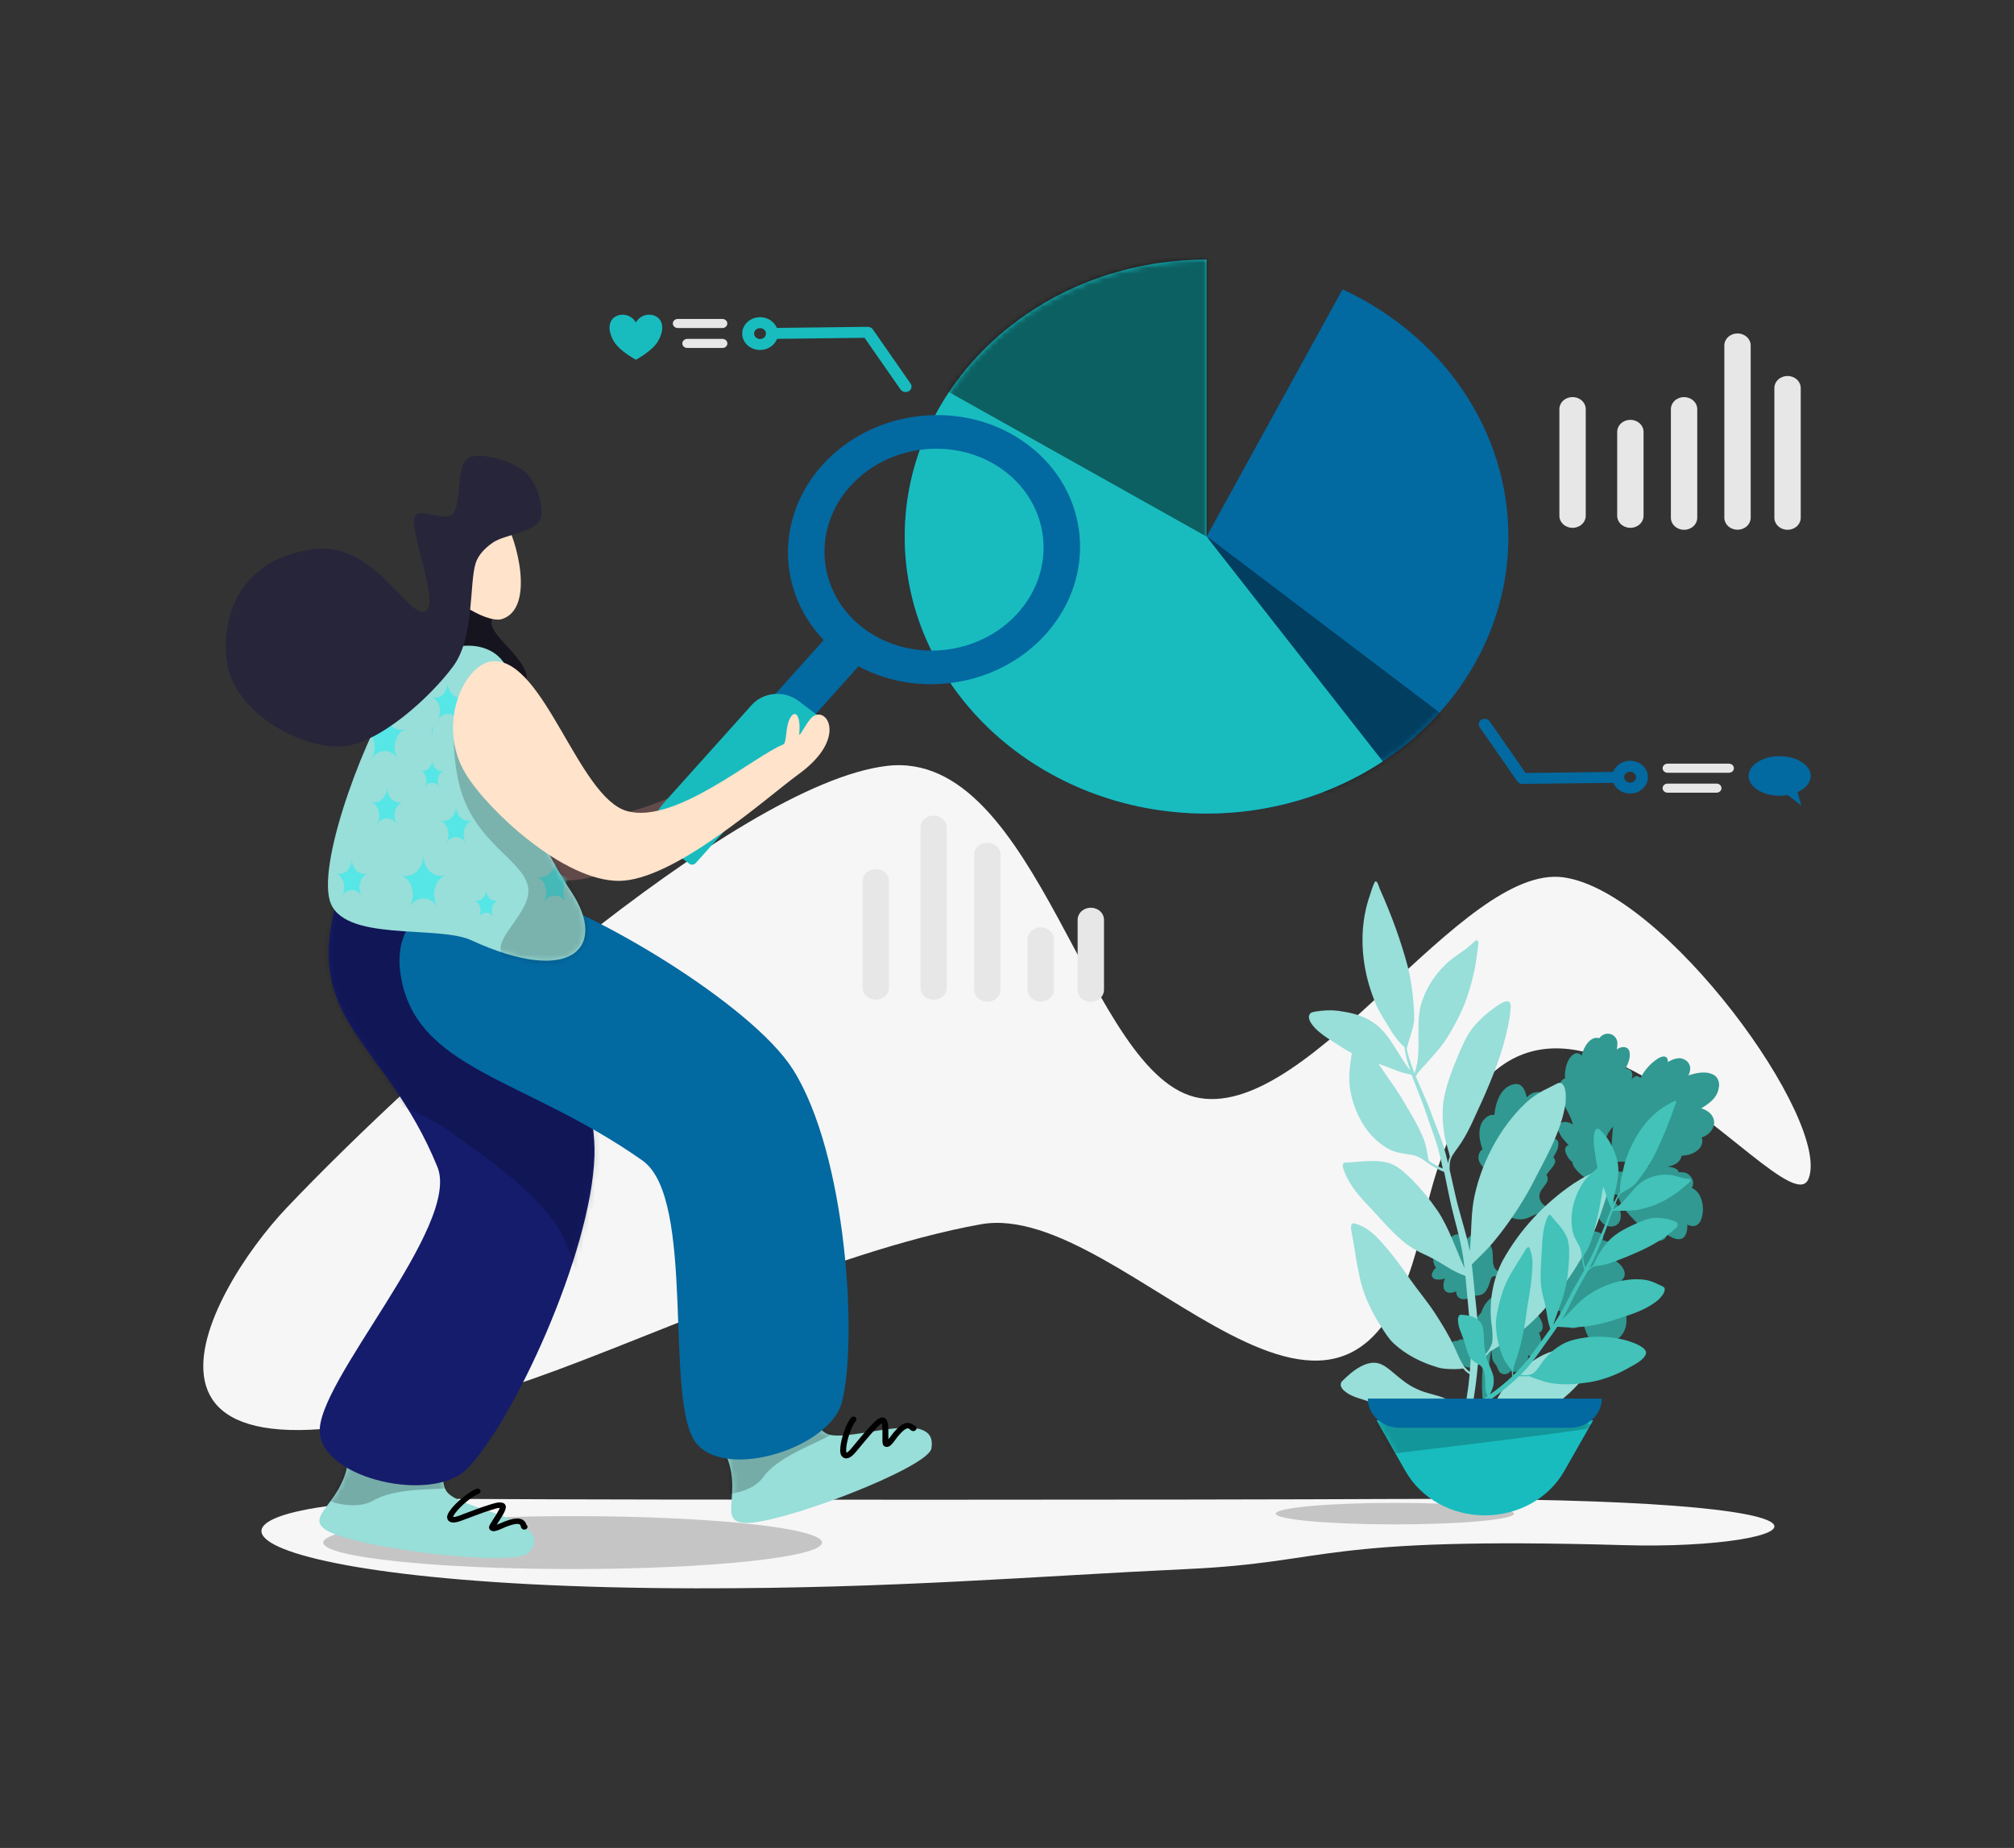 <svg width="364" height="334" viewBox="0 0 364 334" fill="none" xmlns="http://www.w3.org/2000/svg">
<rect x="0" y="0" width="364" height="334" fill="#333333" stroke="none"/>
<path fill-rule="evenodd" clip-rule="evenodd" d="M85.817 270.924C23.811 270.554 36.166 286.954 125.878 287.072C161.692 287.12 186.652 284.887 214.605 283.587C240.955 282.361 237.775 277.669 293.597 279.271C326.403 280.212 346.068 270.437 251.604 270.924C216.921 271.102 116.955 271.109 85.817 270.924Z" fill="#F6F6F6"/>
<path d="M103.495 283.586C128.385 283.586 148.562 281.445 148.562 278.804C148.562 276.163 128.385 274.023 103.495 274.023C78.605 274.023 58.428 276.163 58.428 278.804C58.428 281.445 78.605 283.586 103.495 283.586Z" fill="black" fill-opacity="0.2"/>
<path d="M252.109 275.518C263.999 275.518 273.637 274.647 273.637 273.573C273.637 272.498 263.999 271.628 252.109 271.628C240.22 271.628 230.582 272.498 230.582 273.573C230.582 274.647 240.22 275.518 252.109 275.518Z" fill="black" fill-opacity="0.2"/>
<path fill-rule="evenodd" clip-rule="evenodd" d="M51.727 218.386C37.612 233.278 12.951 276.149 92.695 250.414C113.36 243.745 149.876 226.166 177.296 221.273C203.445 216.605 244.674 279.143 257.211 221.052C272.66 149.471 322.64 223.483 326.858 213.068C331.076 202.653 300.854 160.995 282.521 158.562C264.188 156.13 237.236 201.82 216.858 198.466C196.479 195.112 187.771 135.114 160.249 138.433C132.726 141.753 75.614 193.188 51.727 218.386Z" fill="#F6F6F6"/>
<path d="M275.032 268.342C274.461 267.728 273.938 267.077 273.467 266.394C271.923 264.247 270.988 262.017 270.269 259.263C268.818 254.271 268.565 249.049 269.527 243.958C269.604 244.388 269.623 244.802 269.681 245.257C269.699 245.89 270.05 246.294 270.383 246.721C270.638 247.068 270.714 247.586 271.027 247.993C271.555 248.576 272.497 248.483 273.009 247.819C273.695 248.079 274.539 247.93 275.169 247.341C275.66 246.833 275.937 246.148 276.155 245.447C276.195 245.268 276.234 245.089 276.254 244.934C276.666 245.221 277.175 245.39 277.647 244.992C278.512 244.337 278.673 243.05 278.499 242.038C278.433 241.63 278.316 241.23 278.149 240.846L278.189 240.842C279.053 240.537 278.88 239.262 278.528 238.639C278.271 238.091 277.929 237.579 277.512 237.12C277.592 236.976 277.613 236.811 277.572 236.654C277.477 235.677 276.635 235.038 275.871 234.785C274.93 234.44 273.654 234.501 273.028 234.037C272.772 233.81 272.584 233.527 272.481 233.215C272.441 233.175 272.442 233.132 272.422 233.068C272.507 232.882 272.579 232.692 272.639 232.498C273.943 229.433 275.246 226.719 277.097 224.169C277.146 224.472 277.171 224.777 277.173 225.082C277.151 225.895 277.031 226.827 277.618 227.382C278.303 228.125 279.5 228.072 280.032 226.989C280.348 226.388 280.37 225.663 280.724 225.059C280.826 224.877 280.945 224.704 281.078 224.541C281.293 225.155 281.074 226.119 280.856 226.819C280.302 228.715 278.709 229.99 278.075 231.937C277.897 232.765 278.445 233.106 278.995 233.007C278.895 233.652 278.776 234.277 278.872 234.903C279.201 236.514 280.513 237.282 281.927 236.835C281.965 237.4 282.002 237.966 282.217 238.449C282.646 239.546 283.782 240.353 284.921 239.934C285.362 239.741 285.741 239.446 286.022 239.08C286.665 240.396 286.856 242.436 288.504 242.623C289.013 242.748 289.563 242.562 289.977 242.149C290.263 242.283 290.566 242.385 290.878 242.454C291.487 242.503 292.076 242.225 292.587 241.824C294.298 240.406 294.168 237.9 293.525 236.101C293.525 236.057 293.506 236.037 293.506 235.993C293.565 235.965 293.624 235.981 293.683 235.954C295.804 234.998 294.34 232.449 293.204 231.554L293.067 231.414C294.326 230.369 293.33 228.781 292.076 227.94C291.841 227.788 291.646 227.589 291.411 227.437C291.714 227.175 291.921 226.833 292.002 226.458C292.22 225.538 291.536 224.839 290.889 224.531C290.484 224.365 290.064 224.231 289.634 224.13C289.726 223.986 289.769 223.821 289.759 223.654C289.749 223.488 289.686 223.328 289.578 223.194C289.109 222.627 288.304 222.509 287.598 222.58C287.343 222.627 287.107 222.694 286.832 222.765C286.598 222.438 285.833 222.448 285.42 222.511C284.321 222.62 283.476 222.988 282.614 222.636C281.85 222.295 281.499 221.541 281.128 220.724C280.993 220.384 280.883 220.036 280.798 219.683C282.589 217.643 284.438 215.751 286.367 213.895C286.529 214.497 286.6 215.116 286.578 215.736C286.554 217.031 286.116 219.528 287.823 219.381C288.095 219.321 288.345 219.198 288.55 219.024C288.764 219.725 289.037 220.443 289.526 220.943C290.328 221.893 292.289 222.093 292.823 220.528C292.951 220.065 292.97 219.582 292.88 219.112C292.79 218.641 292.593 218.193 292.301 217.798C291.852 217.163 290.775 216.372 291.227 215.91C291.306 215.815 291.502 215.839 291.836 215.872C292.003 215.912 292.173 215.939 292.345 215.953C292.625 216.923 293.087 217.841 293.711 218.665C294.923 220.21 296.352 221.493 297.722 222.847C298.524 223.621 299.658 224.867 300.858 223.894C301.083 223.687 301.229 223.419 301.272 223.13C301.938 223.546 302.624 223.982 303.428 223.968C304.586 224.006 305.021 222.605 304.946 221.517C304.936 221.459 304.936 221.4 304.946 221.341C305.71 221.682 306.534 221.819 307.185 220.944C308.308 219.102 307.787 215.846 306.122 214.893C306.005 214.817 305.867 214.765 305.75 214.689C305.862 214.546 305.936 214.381 305.967 214.208C306.186 213.244 305.54 212.41 304.835 212.042C304.384 211.845 303.894 211.872 303.403 211.855C303.38 211.696 303.297 211.549 303.169 211.44C302.659 211.008 301.993 210.943 301.366 210.83C302.288 210.717 303.074 210.376 303.586 209.711C303.756 209.458 303.877 209.179 303.941 208.887C304.864 208.818 305.826 208.657 306.612 208.052C307.438 207.532 307.931 206.41 307.541 205.572C308.035 205.428 308.486 205.181 308.858 204.85C310.314 203.479 310.024 201.689 308.458 200.749C308.156 200.563 307.826 200.418 307.478 200.32C308.814 199.487 310.328 198.526 310.627 196.678C310.846 195.802 310.573 194.909 309.967 194.422C308.576 193.486 306.77 193.84 305.14 194.374C305.34 194.017 305.455 193.625 305.477 193.224C305.559 191.945 304.247 191.089 303.186 191.282C302.566 191.375 301.979 191.607 301.478 191.955L301.458 191.979C301.462 190.576 300.323 190.733 299.163 191.659C298.043 192.449 297.156 193.611 296.447 194.864C296.115 194.305 295.486 194.412 294.955 194.968L294.857 195.087C295.153 194.291 295.136 193.526 294.195 193.181C294.077 193.136 293.95 193.112 293.822 193.109C294.295 192.142 294.73 191.091 294.498 190.062C294.226 189.038 293.049 189.067 292.301 189.623C292.293 189.636 292.282 189.648 292.269 189.657C292.255 189.666 292.239 189.672 292.223 189.674C292.283 189.077 292.423 188.472 292.208 187.945C291.74 186.765 290.309 186.447 289.325 187.333C289.216 187.429 289.117 187.534 289.03 187.647C287.482 187.165 286.2 189.198 285.863 190.786C285.491 190.407 285.06 190.187 284.529 190.481C283.37 191.143 282.953 192.696 282.852 193.999C282.821 194.305 282.82 194.613 282.849 194.919C282.645 194.977 282.461 195.082 282.313 195.223C282.165 195.364 282.059 195.537 282.003 195.726C281.408 198.02 283.011 200.139 283.772 201.794C283.983 202.269 284.159 202.757 284.297 203.254C283.851 202.945 283.308 202.776 282.749 202.772C282.462 202.776 282.186 202.871 281.968 203.04C281.749 203.21 281.601 203.443 281.549 203.702C281.518 204.021 281.592 204.342 281.763 204.623C281.928 205.021 282.151 205.397 282.427 205.74C282.779 206.143 283.111 206.57 283.502 206.97C283.363 207.004 283.234 207.069 283.129 207.16C282.519 207.811 283.144 208.758 283.476 209.316C283.681 209.591 283.924 209.839 284.2 210.055C284.119 210.764 285.372 211.998 285.744 212.29C285.941 212.458 286.15 212.613 286.37 212.754C284.482 214.518 282.672 216.363 280.92 218.267C280.82 218.396 280.708 218.517 280.586 218.629C280.423 218.545 280.252 218.474 280.076 218.417C279.823 218.325 279.586 218.201 279.371 218.048C278.509 217.52 277.864 216.467 278.436 215.337C278.673 214.831 279.362 214.172 279.658 213.507C279.722 213.321 279.742 213.124 279.716 212.929C279.689 212.735 279.617 212.549 279.504 212.383C279.879 211.623 280.783 210.963 281.061 210.104C281.102 209.939 281.093 209.767 281.035 209.606C280.977 209.446 280.871 209.303 280.73 209.194C280.868 208.94 281.025 208.661 281.163 208.406C281.794 207.38 282.034 205.647 280.563 205.815C280.484 205.823 280.425 205.851 280.347 205.859C280.607 204.102 281.575 201.662 279.457 201.171C279.301 201.15 279.142 201.151 278.987 201.174C279.264 200.314 279.619 199.402 279.387 198.505C279.136 197.062 277.487 197.182 276.504 197.849C276.287 197.992 276.089 198.159 275.914 198.346C275.683 197.054 275.156 195.857 273.881 195.918C271.486 196.2 270.38 198.851 270.118 201.221C270.098 201.332 270.098 201.42 270.078 201.531C270.016 201.51 269.949 201.502 269.882 201.507C269.196 201.422 268.488 201.975 268.035 202.566C267.01 204.069 267.358 206.051 267.883 207.555C267.903 207.618 267.942 207.658 267.962 207.722C267.372 208.043 267.115 208.879 267.231 209.525C267.324 209.951 267.524 210.352 267.816 210.694C268.04 210.964 268.328 211.182 268.658 211.334C268.578 211.692 268.793 211.999 269.009 212.219C269.536 212.758 270.399 213.111 270.869 213.546C271.137 213.863 271.379 214.198 271.592 214.548C270.727 215.159 270.136 216.182 270.564 217.279C271.245 219.293 273.243 220.584 275.225 220.366C276.207 220.268 277.19 219.514 277.936 219.396C278.25 219.365 278.563 219.553 278.778 219.86C278.895 220.024 278.954 220.171 279.032 220.294C277.241 222.378 275.508 224.565 274.186 227.041C273.713 227.876 273.279 228.752 272.845 229.628C271.902 230.159 271.039 230.07 270.333 229.439C269.629 228.676 269.888 227.401 269.754 226.21C269.678 225.671 269.457 225.158 269.11 224.718C268.738 224.426 268.189 224.262 267.718 224.484C267.623 224.117 267.404 223.786 267.093 223.539C266.466 223.075 265.602 223.205 265.247 223.897C264.817 223.458 264.327 223.134 263.7 223.108C262.72 222.987 261.933 223.678 261.852 224.65C261.364 224.629 260.882 224.754 260.477 225.005C259.2 225.811 258.566 227.89 259.505 229.067L259.544 229.107C258.737 229.779 258.322 231.025 259.616 231.247C260.141 231.308 260.674 231.247 261.167 231.071C260.955 231.537 260.86 232.041 260.888 232.545C260.888 232.792 260.975 233.033 261.138 233.23C261.3 233.428 261.528 233.571 261.788 233.639C262.16 233.711 262.573 233.605 262.946 233.502C263.028 233.471 263.107 233.434 263.182 233.391C263.178 234.794 264.472 235.235 265.966 234.385C266.099 234.303 266.224 234.21 266.339 234.107C266.625 234.173 266.922 234.184 267.212 234.141C267.502 234.097 267.78 233.999 268.027 233.852C268.401 233.619 268.657 233.177 268.874 232.783C269.367 231.835 269.312 230.548 270.194 230.658C270.594 230.66 270.985 230.757 271.332 230.94C271.586 231.023 271.821 231.307 272.096 231.192C271.938 231.558 271.76 231.949 271.622 232.335C271.573 232.358 271.532 232.392 271.504 232.435C271.167 233.629 269.969 234.033 269.064 234.955C268.515 235.509 268.099 236.162 267.842 236.873C267.797 236.983 267.764 237.096 267.743 237.211C267.074 237.891 266.345 238.862 266.736 239.655C266.821 239.801 266.933 239.931 267.068 240.04C266.903 240.623 266.855 241.229 266.926 241.828C266.962 242.569 267.078 243.347 267.43 243.794C266.547 244.035 265.865 242.065 264.413 242.077C264.227 242.052 264.036 242.066 263.855 242.118C263.675 242.17 263.51 242.259 263.373 242.378C262.059 242.048 261.052 244.404 262.088 245.682C262.322 245.916 262.631 246.077 262.97 246.142C262.941 246.31 262.961 246.482 263.027 246.64C263.399 247.108 264.047 246.977 264.577 246.728C264.89 247.222 265.616 247.26 266.126 246.99C266.598 246.681 266.894 246.104 267.268 245.65C267.406 245.439 267.76 245.185 267.819 245.201L268.231 245.095C267.912 247.167 267.788 249.261 267.861 251.353C267.971 254.147 268.512 256.853 269.212 259.457C269.91 262.235 271.08 264.836 272.722 266.995C273.193 267.606 273.688 268.2 274.209 268.776C274.253 268.84 274.32 268.888 274.399 268.912C274.477 268.936 274.562 268.935 274.64 268.908C275.383 268.965 275.383 268.614 275.032 268.342ZM290.016 207.113C290.064 205.985 290.484 204.897 291.222 203.992C291.314 203.87 291.419 203.757 291.537 203.654C291.396 204.874 291.334 206.084 291.252 207.276C291.211 207.762 291.19 208.268 291.15 208.754C290.992 208.901 290.815 209.028 290.678 209.151C290.637 209.119 290.609 209.076 290.599 209.027C290.245 208.44 290.045 207.784 290.016 207.113ZM291.829 211.512C291.434 211.26 291.1 210.935 290.85 210.558C290.762 210.424 290.684 210.286 290.616 210.143C290.675 210.16 290.773 210.127 290.832 210.143C291.165 210.088 291.283 210.076 291.637 210.041C292.333 209.962 293.036 209.943 293.736 209.986C294.835 210.053 296.521 210.499 298.208 210.77L297.854 210.805C296.558 211.065 295.105 211.691 293.986 211.78C293.122 211.778 292.494 211.84 291.828 211.512L291.829 211.512Z" fill="#319991"/>
<path d="M267.092 246.694C267.758 245.9 268.468 245.306 269.152 244.418C269.173 244.392 269.192 244.344 269.212 244.318C271.067 243.214 273.269 241.953 275.097 240.485C277.98 238.152 280.461 235.227 282.692 232.149C285.55 228.396 287.719 224.109 289.244 219.582C289.827 217.604 291.748 213.28 290.381 211.729C289.049 210.932 285.628 213.126 284.304 213.979C278.989 217.618 274.655 222.327 271.636 227.745C269.643 231.482 269.021 235.897 269.649 239.903C269.726 240.811 269.849 241.943 269.639 242.818C269.487 243.295 269.259 243.749 268.962 244.165C268.925 244.188 268.891 244.215 268.861 244.246C268.835 244.282 268.822 244.323 268.822 244.366C268.424 244.851 267.992 245.311 267.528 245.743C267.407 245.873 267.286 246.026 267.164 246.156C267.212 245.37 267.26 244.584 267.287 243.777C267.288 240.404 266.9 237.102 266.553 233.794C266.398 232.047 266.223 230.279 266.007 228.539C267.362 227.153 268.781 225.875 270.011 224.367C272.594 221.236 274.851 217.889 276.753 214.37C279.201 209.544 282.183 204.697 282.972 199.252C283.013 198.099 283.123 196.181 282.044 195.719C281.795 195.658 281.53 195.783 281.285 195.905L279.693 196.723C278.223 197.406 276.883 198.302 275.724 199.376C271.004 203.82 267.439 210.622 266.299 217.189C265.837 220.162 265.952 223.153 265.634 226.13V226.153C265.566 225.771 265.497 225.39 265.408 225.034C264.737 221.997 263.716 219.072 263.044 216.035C262.688 214.496 262.351 212.932 261.994 211.392V211.37C262.002 210.68 261.993 210.13 262.168 209.558C262.501 208.598 263.41 207.59 264.091 206.541C265.635 204.169 266.679 201.491 267.89 198.93C269.811 194.606 271.586 190.185 272.532 185.523C272.779 184.404 272.944 183.272 273.028 182.133C273.186 180.576 271.996 180.862 271.081 181.482C269.246 182.639 267.618 184.05 266.253 185.664C265.045 187.192 264.254 189.058 263.483 190.874C262.357 193.585 261.275 196.382 260.852 199.28C260.666 200.949 260.696 202.633 260.942 204.295C261.07 205.725 261.506 207.024 261.879 208.355C261.965 208.55 261.95 208.874 262.056 209.067C261.931 209.32 261.839 209.585 261.782 209.858L261.727 210.278C261.461 209.209 261.195 208.164 260.889 207.124C260.105 204.744 259.14 202.592 258.337 200.306C257.581 198.358 256.683 196.473 255.887 194.553C255.902 194.511 255.922 194.47 255.946 194.431C256.031 194.27 256.124 194.112 256.226 193.96C256.85 193.125 257.62 192.432 258.286 191.638C259.174 190.609 260.103 189.621 260.908 188.511C261.75 187.274 262.512 185.991 263.187 184.67C264.804 181.76 265.797 178.539 266.501 175.285C266.748 174.129 266.851 172.992 267.018 171.961C267.092 171.494 267.166 171.002 267.199 170.539C267.195 170.333 267.19 170.058 267.003 169.967C266.754 169.86 266.533 170.14 266.35 170.301C265.884 170.726 265.418 171.128 264.951 171.508C263.69 172.445 262.324 173.235 261.192 174.386C259.051 176.482 257.523 179.041 256.752 181.825C256.235 184.046 256.378 186.3 256.376 188.504C256.358 189.791 256.361 191.099 256.114 192.254C256 192.842 255.825 193.414 255.671 194.008C255.171 192.774 254.744 191.518 254.389 190.243C254.323 189.985 254.277 189.722 254.251 189.457C254.305 189.369 254.339 189.271 254.349 189.17C254.385 188.944 254.443 188.722 254.523 188.506C254.892 187.266 255.344 186.039 255.548 184.775C255.692 183.609 255.527 182.46 255.466 181.32C255.312 179.223 254.999 177.138 254.531 175.08C253.227 170.079 251.518 165.496 249.48 160.886C249.268 160.545 248.951 158.932 248.485 159.381C247.987 160.361 247.719 161.495 247.346 162.529C245.768 167.568 246.008 172.954 247.349 177.72C247.752 179.122 248.244 180.501 248.823 181.85C249.444 183.196 250.269 184.401 251.012 185.639C251.712 186.814 252.474 187.958 253.438 188.87C253.551 188.988 253.678 189.096 253.814 189.191C254.017 190.652 254.38 192.09 254.9 193.484C252.542 190.612 251.088 186.433 247.758 184.53C246.259 183.616 244.562 183.116 242.826 182.851C241.514 182.585 240.161 182.529 238.828 182.684C238.171 182.812 237.47 182.762 236.858 183.113C236.029 183.974 237.164 185.255 237.689 185.832C238.697 186.877 239.925 187.642 241.112 188.388C242.175 189.059 243.196 189.758 244.319 190.329C243.988 192.596 243.618 194.914 244.07 197.199C244.914 201.774 247.48 205.929 251.282 207.819C252.446 208.385 253.745 208.498 255.005 208.708C255.746 208.817 256.449 209.083 257.058 209.485C258.206 210.328 259.394 211.144 260.702 211.692C260.801 211.742 260.905 211.783 261.013 211.814C261.463 213.938 261.871 216.089 262.362 218.209C263.075 221.195 263.971 224.112 264.437 227.198C264.532 227.874 264.626 228.55 264.699 229.207C263.093 225.736 261.914 221.959 259.819 218.824C258.428 216.786 256.843 214.864 255.083 213.081C253.889 211.968 252.652 210.723 251.098 210.228C248.489 209.452 245.638 210.061 243.023 210.134C242.307 210.407 242.903 211.503 243.055 211.966C244.111 214.542 245.937 216.494 247.742 218.38C249.527 220.292 251.21 222.308 253.176 223.99C254.642 225.368 256.409 226.272 258.195 227.081C259.483 227.701 260.691 228.468 261.919 229.21C262.836 229.775 263.818 230.246 264.848 230.611C264.998 232.084 265.127 233.537 265.256 235.012C265.533 237.846 265.785 240.431 265.836 243.293C265.843 244.853 265.767 246.399 265.651 247.952C264.338 247.083 263.71 245.348 262.98 243.718C261.93 241.417 260.616 239.286 259.26 237.206C257.885 235.129 256.348 233.324 254.976 231.384C253.094 228.636 251.11 225.969 248.844 223.613C247.795 222.55 246.565 221.671 245.156 221.227C244.18 220.775 244.091 221.567 244.231 222.467C245.111 226.786 245.399 231.385 247.199 235.315C247.902 236.896 248.735 238.426 249.69 239.892C250.347 240.934 251.025 241.997 251.905 242.828C254.145 244.889 256.91 246.266 259.745 247.105C260.74 247.44 261.79 247.447 262.841 247.453C263.344 247.467 263.847 247.435 264.343 247.358L264.446 247.345C264.651 247.608 264.891 247.848 265.158 248.059C265.301 248.175 265.454 248.279 265.617 248.369C265.362 251.269 264.89 254.149 264.205 256.99C264.005 256.186 263.701 255.408 263.299 254.671C262.845 253.933 262.197 253.312 261.413 252.864C259.606 252.01 257.75 251.898 256.005 251.014C254.489 250.331 253.339 249.373 252.022 248.275C251.185 247.576 250.348 246.809 249.312 246.456C247.572 245.893 245.635 246.961 244.153 248.179C243.605 248.66 243.037 249.144 242.532 249.666C242.068 250.251 242.43 250.872 242.828 251.258C243.665 252.049 244.724 252.467 245.8 252.792C247.068 253.175 248.313 253.617 249.531 254.116C250.985 254.784 252.48 255.492 254.18 254.959C255.164 254.699 256.041 254.199 256.924 254.043C258.795 253.856 260.348 255.475 261.813 256.829C262.264 257.239 262.813 257.548 263.415 257.731C263.613 257.798 263.825 257.819 264.034 257.792C263.496 259.993 263 262.212 262.297 264.365C262.219 264.604 262.218 264.558 262.12 264.823V264.869C262.12 264.892 262.12 264.892 262.1 264.917V264.94C262.082 265.034 262.124 265.12 262.207 265.133C262.448 265.143 262.688 265.097 262.905 265C263.196 265.124 263.522 263.844 263.602 263.674C264.051 262.309 264.439 260.907 264.826 259.528C265.272 259.513 265.71 259.419 266.118 259.252C266.492 259.064 266.834 258.828 267.135 258.551C267.178 258.638 267.322 258.62 267.444 258.581C268.101 258.454 268.782 258.529 269.523 258.483C270.379 258.414 271.229 258.3 272.071 258.142C274.143 257.7 276.125 256.81 278.042 255.722C281.353 253.985 284.213 251.608 286.424 248.755C287.208 247.671 288.053 246.556 288.4 245.227C288.457 244.945 288.574 244.586 288.385 244.38C288.196 244.174 287.869 244.307 287.62 244.269C287.158 244.278 286.696 244.251 286.239 244.189C284.566 243.916 282.872 243.668 281.129 244.092C277.56 244.881 272.83 248.776 270.875 252.325C269.955 253.863 269.369 255.634 268.341 256.932C267.78 257.594 267.134 258.191 266.416 258.71C265.998 258.971 265.508 259.119 265.003 259.139L264.962 259.144C265.116 258.574 265.271 257.981 265.425 257.411C266.243 253.877 266.8 250.297 267.092 246.694ZM258.343 209.899C258.32 209.874 258.292 209.854 258.26 209.84C258.277 209.632 258.087 209.38 258.083 209.151C257.876 207.961 257.69 206.744 257.218 205.656C256.27 203.319 254.977 201.254 253.723 199.139C252.533 197.061 251.099 195.175 249.766 193.207C249.555 192.889 249.343 192.571 249.131 192.254C249.608 192.424 250.064 192.596 250.541 192.766C251.951 193.302 253.342 193.931 254.85 194.179C254.892 194.197 254.933 194.192 254.974 194.209C255.016 194.227 255.037 194.27 255.079 194.288L255.12 194.283C255.575 195.512 256.09 196.709 256.544 197.915C257.232 199.596 257.733 201.094 258.299 202.813C258.907 204.573 259.511 206.081 259.996 207.902C260.283 208.991 260.53 210.108 260.755 211.204C259.909 210.838 259.102 210.401 258.343 209.899Z" fill="#98DED9"/>
<path d="M274.54 248.732C275.114 248.704 275.623 248.791 276.242 248.728C276.26 248.727 276.287 248.715 276.305 248.713C277.454 249.147 278.799 249.684 280.085 249.935C282.121 250.324 284.245 250.235 286.336 249.948C288.938 249.668 291.494 248.79 293.905 247.476C294.926 246.859 297.403 245.838 297.514 244.427C297.332 243.381 295.148 242.655 294.301 242.376C290.938 241.355 287.312 241.326 283.931 242.293C281.663 243.005 279.641 244.728 278.257 246.897C277.919 247.357 277.508 247.942 277.074 248.239C276.83 248.38 276.558 248.475 276.273 248.517C276.25 248.509 276.226 248.504 276.202 248.503C276.177 248.507 276.154 248.52 276.139 248.539C275.789 248.561 275.439 248.553 275.091 248.517C274.993 248.515 274.885 248.524 274.786 248.523C275.123 248.184 275.46 247.845 275.796 247.486C277.162 245.929 278.351 244.206 279.558 242.502C280.207 241.617 280.856 240.71 281.478 239.797C282.552 239.846 283.607 239.977 284.683 239.906C286.93 239.773 289.148 239.374 291.283 238.717C294.163 237.733 297.255 237.011 299.757 234.897C300.24 234.386 301.058 233.555 300.836 232.793C300.759 232.655 300.63 232.548 300.473 232.492L299.539 232.06C298.746 231.641 297.87 231.371 296.962 231.267C293.375 230.92 289.272 232.248 286.182 234.702C284.804 235.84 283.637 237.28 282.312 238.493L282.303 238.503C282.431 238.292 282.56 238.081 282.67 237.872C283.645 236.127 284.442 234.257 285.417 232.513C285.905 231.621 286.41 230.727 286.898 229.835L286.907 229.824C287.129 229.538 287.399 229.286 287.706 229.075C288.22 228.802 288.973 228.798 289.655 228.66C291.2 228.349 292.679 227.644 294.174 227.077C296.652 226.056 299.114 224.917 301.359 223.245C301.915 222.845 302.437 222.406 302.919 221.932C303.609 221.293 303.042 220.82 302.446 220.64C301.323 220.248 300.125 220.07 298.924 220.117C297.848 220.208 296.794 220.668 295.766 221.115C294.243 221.794 292.7 222.536 291.368 223.659C290.596 224.366 289.925 225.159 289.372 226.021C288.842 226.747 288.48 227.568 288.084 228.373C288.037 228.506 287.901 228.648 287.863 228.792C287.71 228.847 287.566 228.923 287.439 229.018L287.248 229.185C287.58 228.556 287.902 227.938 288.207 227.302C288.873 225.803 289.379 224.319 290 222.855C290.502 221.571 290.924 220.243 291.4 218.952C291.422 218.94 291.447 218.931 291.472 218.925C291.569 218.894 291.668 218.869 291.769 218.85C292.343 218.782 292.915 218.854 293.489 218.825C294.243 218.828 294.997 218.791 295.747 218.714C296.57 218.57 297.379 218.365 298.165 218.099C299.955 217.577 301.636 216.594 303.219 215.449C303.781 215.041 304.28 214.568 304.76 214.177C304.979 213.999 305.205 213.81 305.405 213.612C305.458 213.565 305.499 213.509 305.527 213.446C305.554 213.383 305.566 213.316 305.562 213.248C305.511 213.072 305.314 213.089 305.18 213.07C304.831 213.03 304.492 212.979 304.161 212.916C303.304 212.708 302.467 212.379 301.572 212.334C299.906 212.215 298.247 212.631 296.879 213.512C295.785 214.275 294.927 215.389 294.034 216.406C293.506 216.99 292.979 217.597 292.417 218.005C292.136 218.218 291.838 218.394 291.54 218.589C291.837 217.843 292.172 216.973 292.577 216.198C292.655 216.049 292.743 215.904 292.843 215.765C292.901 215.751 292.954 215.722 292.997 215.682C293.099 215.598 293.211 215.524 293.331 215.463C293.973 215.079 294.64 214.742 295.229 214.261C295.756 213.796 296.159 213.181 296.597 212.624C297.403 211.551 298.129 210.43 298.768 209.266C300.269 206.307 301.549 203.259 302.599 200.141C302.657 199.876 303.189 198.97 302.832 198.94C302.246 199.14 301.685 199.527 301.126 199.815C298.489 201.34 296.4 203.949 294.979 206.833C294.558 207.7 294.186 208.587 293.866 209.49C293.556 210.428 293.381 211.404 293.161 212.353C292.93 213.247 292.8 214.161 292.772 215.079C292.768 215.193 292.772 215.306 292.785 215.419C292.257 216.223 291.813 217.072 291.459 217.954C291.728 215.428 292.869 212.759 292.378 210.187C292.172 209.042 291.771 207.934 291.189 206.903C290.818 206.14 290.331 205.43 289.742 204.793C289.441 204.518 289.196 204.138 288.822 203.989C288.16 203.965 288.071 205.134 288.036 205.668C287.995 206.663 288.151 207.641 288.299 208.59C288.43 209.44 288.534 210.282 288.728 211.117C287.685 211.996 286.606 212.878 285.853 214.164C284.321 216.706 283.611 219.93 284.287 222.737C284.499 223.59 284.945 224.303 285.338 225.041C285.579 225.481 285.735 225.955 285.801 226.444C285.87 227.413 286.033 228.374 286.288 229.316C286.305 229.389 286.328 229.461 286.356 229.531C285.667 230.741 284.951 231.942 284.279 233.171C283.34 234.913 282.499 236.716 281.427 238.379C281.189 238.739 280.951 239.1 280.713 239.44C281.51 237.02 282.592 234.676 283.067 232.163C283.368 230.488 283.545 228.798 283.597 227.101C283.595 225.98 283.631 224.776 283.242 223.757C282.569 222.072 281.242 220.903 280.221 219.607C279.839 219.369 279.622 220.179 279.492 220.47C278.849 222.196 278.751 224.027 278.671 225.816C278.574 227.606 278.396 229.394 278.459 231.17C278.457 232.552 278.761 233.868 279.109 235.151C279.346 236.092 279.494 237.06 279.659 238.028C279.776 238.752 279.958 239.467 280.201 240.165C279.662 240.922 279.122 241.658 278.574 242.405C277.532 243.855 276.582 245.178 275.442 246.525C274.814 247.249 274.159 247.925 273.487 248.583C273.341 247.514 273.805 246.393 274.189 245.269C274.701 243.659 275.11 242.023 275.415 240.37C275.735 238.711 275.884 237.096 276.149 235.502C276.574 233.283 276.848 231.043 276.971 228.794C277.026 227.786 276.88 226.777 276.54 225.817C276.353 225.112 275.999 225.432 275.687 225.919C274.273 228.361 272.52 230.632 271.612 233.362C271.233 234.471 270.929 235.6 270.703 236.743C270.502 237.559 270.385 238.39 270.354 239.226C270.39 241.264 270.809 243.28 271.593 245.188C271.847 245.807 272.195 246.391 272.624 246.923C272.804 247.178 273.007 247.419 273.232 247.642L273.276 247.689C273.247 247.918 273.241 248.15 273.257 248.381C273.264 248.507 273.28 248.633 273.305 248.758C272.063 249.944 270.717 251.036 269.281 252.021C269.538 251.531 269.737 251.018 269.877 250.489C270.003 249.897 270.009 249.289 269.894 248.696C269.555 247.382 268.897 246.387 268.594 245.091C268.296 244.005 268.248 242.977 268.193 241.801C268.159 241.053 268.153 240.273 267.902 239.583C267.471 238.438 266.305 237.946 265.25 237.754C264.848 237.689 264.442 237.643 264.034 237.617C263.622 237.652 263.508 238.122 263.502 238.503C263.525 239.265 263.696 240.016 264.007 240.723C264.327 241.547 264.628 242.373 264.884 243.232C265.165 244.28 265.445 245.367 266.304 245.986C266.782 246.366 267.316 246.581 267.714 246.958C268.499 247.823 268.432 249.36 268.439 250.732C268.444 251.152 268.526 251.568 268.681 251.963C268.725 252.089 268.796 252.206 268.891 252.306C267.796 253.049 266.71 253.822 265.572 254.459C265.446 254.53 265.463 254.508 265.32 254.58L265.302 254.602C265.292 254.613 265.292 254.613 265.274 254.614L265.265 254.625C265.243 254.642 265.227 254.665 265.22 254.691C265.213 254.717 265.216 254.744 265.227 254.768C265.307 254.888 265.416 254.988 265.546 255.062C265.605 255.267 266.247 254.842 266.346 254.804C267.069 254.403 267.783 253.952 268.488 253.511C268.651 253.721 268.854 253.9 269.089 254.041C269.297 254.142 269.524 254.208 269.757 254.235C269.739 254.297 269.8 254.361 269.862 254.406C270.163 254.681 270.39 255.062 270.69 255.418C271.035 255.815 271.404 256.195 271.793 256.556C272.741 257.366 273.839 258.016 275.034 258.475C276.894 259.309 278.939 259.727 281.029 259.52C281.765 259.417 282.536 259.332 283.205 258.895C283.341 258.793 283.531 258.687 283.543 258.496C283.554 258.305 283.377 258.2 283.298 258.056C283.116 257.82 282.951 257.573 282.807 257.317C282.283 256.34 281.742 255.364 280.91 254.674C279.239 253.223 275.871 252.617 273.694 253.261C272.723 253.504 271.784 254.024 270.869 254.101C270.38 254.12 269.891 254.067 269.421 253.943C269.135 253.835 268.889 253.655 268.712 253.422L268.694 253.404C268.983 253.219 269.281 253.024 269.571 252.839C271.344 251.594 273.006 250.221 274.54 248.732ZM286.118 227.287C286.12 227.264 286.117 227.24 286.11 227.218C286.201 227.13 286.231 226.917 286.322 226.809C286.726 226.154 287.147 225.498 287.409 224.755C287.996 223.194 288.342 221.582 288.723 219.968C289.113 218.403 289.333 216.803 289.625 215.216L289.771 214.453C289.882 214.774 289.986 215.086 290.097 215.406C290.415 216.371 290.687 217.369 291.158 218.25C291.166 218.28 291.184 218.298 291.192 218.328C291.201 218.357 291.191 218.388 291.2 218.417L291.218 218.436C290.893 219.234 290.604 220.05 290.288 220.837C289.869 221.964 289.452 222.91 288.97 223.992C288.488 225.115 288.107 226.118 287.553 227.206C287.221 227.855 286.863 228.496 286.505 229.117C286.332 228.516 286.203 227.904 286.118 227.287Z" fill="#42C2B9"/>
<path fill-rule="evenodd" clip-rule="evenodd" d="M248.787 256.709H287.937L282.683 265.929C281.316 268.329 279.259 270.339 276.735 271.742C274.211 273.145 271.317 273.886 268.366 273.886H268.358C265.407 273.886 262.513 273.145 259.989 271.742C257.465 270.339 255.408 268.329 254.042 265.929C251.481 261.435 248.787 256.709 248.787 256.709Z" fill="#18BCBF"/>
<mask id="mask0_2305_440" style="mask-type:luminance" maskUnits="userSpaceOnUse" x="248" y="256" width="40" height="18">
<path d="M248.787 256.709H287.937L282.683 265.929C281.316 268.329 279.259 270.339 276.735 271.742C274.211 273.145 271.317 273.886 268.366 273.886H268.358C265.407 273.886 262.513 273.145 259.989 271.742C257.465 270.339 255.408 268.329 254.042 265.929C251.481 261.435 248.787 256.709 248.787 256.709Z" fill="white"/>
</mask>
<g mask="url(#mask0_2305_440)">
<path fill-rule="evenodd" clip-rule="evenodd" d="M283.607 256.708C277.035 256.484 254.002 255.684 248.504 256.708C246.208 257.137 250.616 262.858 250.616 262.858C250.616 262.858 282.437 259.077 287.934 258.052C289.427 257.774 285.129 256.761 283.607 256.708Z" fill="black" fill-opacity="0.2"/>
</g>
<path fill-rule="evenodd" clip-rule="evenodd" d="M289.505 252.781H247.219V252.787C247.219 253.478 247.367 254.163 247.655 254.802C247.944 255.44 248.367 256.021 248.899 256.51C249.432 256.999 250.065 257.387 250.761 257.651C251.457 257.916 252.203 258.052 252.957 258.052H283.765C285.287 258.052 286.747 257.497 287.824 256.51C288.9 255.523 289.505 254.183 289.505 252.787V252.781Z" fill="#0369A1"/>
<path fill-rule="evenodd" clip-rule="evenodd" d="M114.927 58.277C115.93 56.59 117.935 56.59 118.938 57.434C119.94 58.278 119.94 59.962 118.938 61.648C118.236 62.911 116.431 64.176 114.927 65.02C113.423 64.176 111.619 62.911 110.918 61.648C109.915 59.962 109.915 58.277 110.918 57.434C111.921 56.592 113.924 56.59 114.927 58.277Z" fill="#18BCBF"/>
<path fill-rule="evenodd" clip-rule="evenodd" d="M316.029 140.244C316.029 138.272 318.546 136.671 321.646 136.671C324.746 136.671 327.261 138.273 327.261 140.244C327.261 141.41 326.368 142.503 324.868 143.171L325.578 145.606L323.101 143.698C322.621 143.779 322.134 143.819 321.646 143.819C318.546 143.819 316.029 142.217 316.029 140.244Z" fill="#0369A1"/>
<path fill-rule="evenodd" clip-rule="evenodd" d="M284.216 71.766C283.584 71.767 282.979 71.997 282.532 72.407C282.086 72.817 281.835 73.372 281.834 73.952V93.216C281.834 93.796 282.085 94.352 282.532 94.762C282.978 95.172 283.584 95.402 284.216 95.402C284.848 95.402 285.454 95.172 285.9 94.762C286.347 94.352 286.598 93.796 286.598 93.216V73.952C286.598 73.372 286.347 72.816 285.9 72.407C285.453 71.997 284.848 71.766 284.216 71.766ZM294.665 75.878C294.034 75.878 293.428 76.109 292.981 76.519C292.535 76.929 292.284 77.484 292.283 78.064V93.216C292.283 93.795 292.534 94.351 292.981 94.761C293.428 95.171 294.034 95.401 294.665 95.401C295.297 95.401 295.903 95.171 296.35 94.761C296.796 94.351 297.047 93.795 297.047 93.216V78.064C297.047 77.484 296.796 76.929 296.349 76.519C295.903 76.109 295.297 75.878 294.665 75.878ZM304.37 71.773C303.739 71.773 303.133 72.004 302.687 72.414C302.24 72.823 301.989 73.379 301.988 73.959V93.573C301.988 94.153 302.239 94.709 302.686 95.119C303.133 95.529 303.739 95.759 304.37 95.759C305.002 95.759 305.608 95.529 306.055 95.119C306.501 94.709 306.752 94.153 306.752 93.573V73.959C306.752 73.379 306.501 72.823 306.054 72.413C305.608 72.004 305.002 71.773 304.37 71.773ZM314.029 60.263C313.397 60.264 312.791 60.494 312.345 60.904C311.898 61.314 311.647 61.87 311.647 62.449V93.559C311.647 94.139 311.898 94.695 312.344 95.105C312.791 95.515 313.397 95.745 314.029 95.745C314.66 95.745 315.266 95.515 315.713 95.105C316.16 94.695 316.411 94.139 316.411 93.559V62.449C316.41 61.87 316.159 61.314 315.713 60.904C315.266 60.494 314.66 60.264 314.029 60.263ZM323.074 67.953C322.442 67.954 321.836 68.184 321.39 68.594C320.943 69.004 320.692 69.56 320.692 70.14V93.57C320.692 94.15 320.943 94.706 321.39 95.116C321.836 95.525 322.442 95.756 323.074 95.756C323.706 95.756 324.312 95.525 324.758 95.116C325.205 94.706 325.456 94.15 325.456 93.57V70.14C325.456 69.56 325.205 69.004 324.758 68.594C324.311 68.184 323.706 67.954 323.074 67.953Z" fill="#E7E7E7"/>
<path fill-rule="evenodd" clip-rule="evenodd" d="M158.29 157.075C157.659 157.076 157.053 157.306 156.607 157.716C156.16 158.126 155.909 158.681 155.908 159.261V178.525C155.914 179.102 156.167 179.653 156.613 180.059C157.059 180.464 157.662 180.692 158.29 180.692C158.919 180.692 159.521 180.464 159.967 180.059C160.414 179.653 160.667 179.102 160.672 178.525V159.261C160.672 158.681 160.421 158.125 159.975 157.716C159.528 157.306 158.922 157.076 158.29 157.075ZM168.74 147.406C168.108 147.406 167.502 147.637 167.055 148.047C166.608 148.457 166.358 149.014 166.358 149.593V178.525C166.363 179.101 166.616 179.653 167.063 180.058C167.509 180.464 168.111 180.692 168.74 180.692C169.368 180.692 169.971 180.464 170.417 180.058C170.863 179.653 171.116 179.101 171.122 178.525V149.593C171.122 149.013 170.871 148.457 170.424 148.047C169.977 147.637 169.372 147.406 168.74 147.406ZM178.445 152.298C177.813 152.299 177.207 152.529 176.761 152.939C176.314 153.349 176.063 153.905 176.063 154.484V178.875C176.063 179.454 176.314 180.01 176.76 180.42C177.207 180.83 177.813 181.06 178.445 181.06C179.076 181.06 179.682 180.83 180.129 180.42C180.576 180.01 180.827 179.454 180.827 178.875V154.484C180.826 153.905 180.575 153.349 180.129 152.939C179.682 152.529 179.076 152.299 178.445 152.298ZM188.103 167.606C187.471 167.606 186.866 167.837 186.419 168.247C185.972 168.657 185.721 169.213 185.721 169.792V178.875C185.726 179.451 185.98 180.003 186.426 180.408C186.872 180.814 187.475 181.042 188.103 181.042C188.731 181.042 189.334 180.814 189.78 180.408C190.226 180.003 190.48 179.451 190.485 178.875V169.792C190.485 169.212 190.234 168.657 189.787 168.247C189.34 167.837 188.735 167.606 188.103 167.606ZM197.148 164.06C196.517 164.06 195.911 164.291 195.464 164.7C195.018 165.11 194.767 165.666 194.766 166.245V178.876C194.763 179.164 194.823 179.451 194.941 179.718C195.06 179.985 195.235 180.229 195.456 180.434C195.678 180.639 195.941 180.801 196.232 180.912C196.522 181.023 196.834 181.081 197.148 181.081C197.463 181.081 197.774 181.023 198.065 180.912C198.355 180.801 198.619 180.639 198.84 180.434C199.062 180.229 199.237 179.985 199.355 179.718C199.474 179.451 199.533 179.164 199.53 178.876V166.245C199.53 165.666 199.279 165.11 198.832 164.7C198.386 164.29 197.78 164.06 197.148 164.06Z" fill="#E7E7E7"/>
<path fill-rule="evenodd" clip-rule="evenodd" d="M313.374 138.845C313.374 138.627 313.28 138.418 313.112 138.264C312.944 138.11 312.716 138.023 312.478 138.023H301.39C301.153 138.023 300.925 138.11 300.757 138.264C300.589 138.418 300.495 138.627 300.495 138.845C300.495 139.063 300.589 139.272 300.757 139.426C300.925 139.58 301.153 139.667 301.39 139.667H312.478C312.716 139.667 312.944 139.58 313.112 139.426C313.28 139.272 313.374 139.063 313.374 138.845ZM311.132 142.45C311.132 142.232 311.038 142.023 310.87 141.869C310.702 141.715 310.474 141.628 310.237 141.628H301.39C301.152 141.628 300.924 141.714 300.756 141.868C300.588 142.023 300.494 142.232 300.494 142.45C300.494 142.667 300.588 142.877 300.756 143.031C300.924 143.185 301.152 143.271 301.39 143.271H310.237C310.474 143.271 310.702 143.185 310.87 143.03C311.038 142.876 311.132 142.667 311.132 142.45Z" fill="#E7E7E7"/>
<path fill-rule="evenodd" clip-rule="evenodd" d="M121.605 58.468C121.606 58.25 121.7 58.041 121.868 57.887C122.036 57.733 122.264 57.647 122.501 57.646H130.567C130.803 57.65 131.027 57.737 131.192 57.891C131.358 58.045 131.45 58.252 131.45 58.468C131.45 58.684 131.358 58.891 131.192 59.045C131.027 59.199 130.803 59.287 130.567 59.29H122.501C122.264 59.29 122.036 59.203 121.868 59.049C121.7 58.895 121.606 58.686 121.605 58.468ZM123.321 62.073C123.321 61.855 123.416 61.646 123.584 61.492C123.752 61.337 123.979 61.251 124.217 61.251H130.567C130.805 61.251 131.033 61.337 131.201 61.492C131.369 61.646 131.463 61.855 131.463 62.073C131.463 62.291 131.369 62.5 131.201 62.654C131.033 62.808 130.805 62.894 130.567 62.894H124.217C123.979 62.894 123.752 62.808 123.584 62.654C123.416 62.5 123.321 62.291 123.321 62.073Z" fill="#E7E7E7"/>
<path fill-rule="evenodd" clip-rule="evenodd" d="M218.071 46.927C187.942 46.927 163.516 69.34 163.516 96.983C163.516 124.61 187.962 147.041 218.071 147.041C248.176 147.041 272.622 124.61 272.622 96.983C272.622 87.718 269.82 78.635 264.528 70.746C259.236 62.856 251.661 56.468 242.647 52.294L218.071 96.983V46.927Z" fill="#0369A1"/>
<mask id="mask1_2305_440" style="mask-type:luminance" maskUnits="userSpaceOnUse" x="163" y="46" width="110" height="102">
<path d="M218.071 46.927C187.942 46.927 163.516 69.34 163.516 96.983C163.516 124.61 187.962 147.041 218.071 147.041C248.176 147.041 272.622 124.61 272.622 96.983C272.622 87.718 269.82 78.635 264.528 70.746C259.236 62.856 251.661 56.468 242.647 52.294L218.071 96.983V46.927Z" fill="white"/>
</mask>
<g mask="url(#mask1_2305_440)">
<path fill-rule="evenodd" clip-rule="evenodd" d="M218.409 97.144L260.493 129.03C260.493 129.03 259.383 143.63 253.35 144.531C247.107 145.461 228.866 142.508 223.04 134.61C217.218 126.712 218.409 97.144 218.409 97.144Z" fill="black" fill-opacity="0.41"/>
</g>
<path fill-rule="evenodd" clip-rule="evenodd" d="M218.071 46.927C187.942 46.927 163.516 69.34 163.516 96.983C163.516 124.61 187.962 147.041 218.071 147.041C229.502 147.04 240.643 143.745 249.923 137.621L218.071 96.983V46.927Z" fill="#18BCBF"/>
<mask id="mask2_2305_440" style="mask-type:luminance" maskUnits="userSpaceOnUse" x="163" y="46" width="87" height="102">
<path d="M218.071 46.927C187.942 46.927 163.516 69.34 163.516 96.983C163.516 124.61 187.962 147.041 218.071 147.041C229.502 147.04 240.643 143.745 249.923 137.621L218.071 96.983V46.927Z" fill="white"/>
</mask>
<g mask="url(#mask2_2305_440)">
<path fill-rule="evenodd" clip-rule="evenodd" d="M164.347 66.854L218.067 96.985C218.067 96.985 233.21 47.045 223.343 37.742C213.475 28.44 168.7 36.317 158.867 41.169C150.494 45.3 164.347 66.854 164.347 66.854Z" fill="black" fill-opacity="0.49"/>
</g>
<path fill-rule="evenodd" clip-rule="evenodd" d="M137.411 63.254C138.049 63.246 138.671 63.065 139.198 62.733C139.724 62.401 140.132 61.934 140.369 61.389C140.605 60.845 140.661 60.249 140.528 59.675C140.395 59.102 140.08 58.578 139.623 58.169C139.165 57.76 138.586 57.484 137.958 57.378C137.33 57.271 136.681 57.338 136.094 57.569C135.507 57.801 135.009 58.187 134.661 58.678C134.313 59.17 134.132 59.745 134.141 60.331C134.153 61.117 134.504 61.865 135.117 62.413C135.73 62.961 136.555 63.264 137.411 63.254ZM137.382 61.279C137.169 61.282 136.96 61.226 136.782 61.12C136.603 61.013 136.463 60.861 136.379 60.681C136.295 60.502 136.271 60.304 136.309 60.112C136.348 59.92 136.448 59.742 136.596 59.602C136.745 59.462 136.935 59.366 137.144 59.325C137.352 59.285 137.568 59.301 137.766 59.374C137.964 59.446 138.134 59.571 138.255 59.732C138.375 59.892 138.441 60.083 138.444 60.278C138.447 60.54 138.337 60.792 138.138 60.98C137.939 61.167 137.667 61.275 137.382 61.279Z" fill="#18BCBF"/>
<path fill-rule="evenodd" clip-rule="evenodd" d="M164.568 69.327L157.745 59.526C157.647 59.384 157.51 59.268 157.349 59.189C157.187 59.109 157.007 59.068 156.823 59.07C156.823 59.07 146.219 59.198 139.505 59.277C139.364 59.279 139.224 59.306 139.095 59.358C138.965 59.409 138.847 59.483 138.749 59.576C138.65 59.669 138.572 59.779 138.52 59.899C138.468 60.02 138.442 60.148 138.443 60.278C138.445 60.408 138.475 60.536 138.531 60.655C138.587 60.774 138.668 60.882 138.769 60.972C138.87 61.063 138.99 61.134 139.121 61.182C139.252 61.23 139.393 61.254 139.534 61.252L156.253 61.052L162.755 70.391C162.83 70.502 162.929 70.598 163.045 70.673C163.161 70.749 163.292 70.803 163.431 70.832C163.57 70.861 163.714 70.864 163.854 70.842C163.994 70.819 164.128 70.771 164.248 70.701C164.368 70.631 164.472 70.539 164.553 70.432C164.634 70.324 164.691 70.203 164.721 70.076C164.751 69.948 164.753 69.816 164.726 69.688C164.7 69.559 164.647 69.437 164.568 69.328V69.327Z" fill="#18BCBF"/>
<path fill-rule="evenodd" clip-rule="evenodd" d="M294.575 137.503C293.936 137.51 293.314 137.692 292.787 138.023C292.261 138.355 291.854 138.823 291.617 139.367C291.38 139.912 291.324 140.508 291.457 141.082C291.59 141.655 291.905 142.179 292.363 142.588C292.82 142.997 293.4 143.272 294.028 143.379C294.656 143.486 295.304 143.419 295.891 143.188C296.478 142.956 296.977 142.57 297.325 142.078C297.672 141.587 297.853 141.012 297.845 140.425C297.833 139.64 297.482 138.891 296.869 138.343C296.255 137.795 295.43 137.493 294.575 137.503ZM294.603 139.478C294.816 139.475 295.025 139.531 295.204 139.637C295.382 139.744 295.522 139.896 295.606 140.075C295.69 140.255 295.714 140.453 295.676 140.645C295.637 140.837 295.537 141.014 295.389 141.154C295.24 141.294 295.05 141.391 294.842 141.431C294.633 141.472 294.417 141.455 294.219 141.383C294.021 141.31 293.851 141.186 293.731 141.025C293.61 140.864 293.544 140.674 293.541 140.479C293.538 140.217 293.648 139.965 293.847 139.777C294.046 139.59 294.318 139.482 294.603 139.478Z" fill="#0369A1"/>
<path fill-rule="evenodd" clip-rule="evenodd" d="M267.415 131.43L274.239 141.231C274.338 141.372 274.474 141.488 274.635 141.568C274.797 141.648 274.977 141.689 275.161 141.687C275.161 141.687 285.765 141.558 292.479 141.479C292.62 141.478 292.76 141.45 292.889 141.399C293.019 141.348 293.137 141.274 293.235 141.181C293.334 141.088 293.412 140.978 293.464 140.858C293.516 140.737 293.542 140.608 293.541 140.479C293.539 140.349 293.509 140.221 293.453 140.102C293.397 139.983 293.316 139.875 293.215 139.784C293.114 139.694 292.994 139.622 292.863 139.574C292.732 139.526 292.591 139.503 292.45 139.504L275.731 139.705L269.229 130.366C269.153 130.257 269.054 130.162 268.938 130.088C268.822 130.014 268.692 129.961 268.554 129.933C268.416 129.906 268.273 129.903 268.134 129.926C267.995 129.948 267.862 129.996 267.743 130.066C267.624 130.136 267.521 130.226 267.44 130.332C267.359 130.439 267.302 130.559 267.271 130.685C267.241 130.812 267.238 130.943 267.263 131.07C267.287 131.198 267.339 131.32 267.415 131.429V131.43Z" fill="#0369A1"/>
<path fill-rule="evenodd" clip-rule="evenodd" d="M63.033 261.452C63.512 271.302 54.332 273.827 59.104 276.64C64.523 279.836 93.124 283.35 95.557 280.625C100.885 274.659 83.709 273.023 80.893 269.776C78.885 267.46 81.544 262.476 78.669 261.137C75.691 259.748 62.806 256.754 63.033 261.452Z" fill="#98DED9"/>
<mask id="mask3_2305_440" style="mask-type:luminance" maskUnits="userSpaceOnUse" x="57" y="258" width="40" height="24">
<path d="M63.033 261.452C63.512 271.302 54.332 273.827 59.104 276.64C64.523 279.836 93.124 283.35 95.557 280.625C100.885 274.659 83.709 273.023 80.893 269.776C78.885 267.46 81.544 262.476 78.669 261.137C75.691 259.748 62.806 256.754 63.033 261.452Z" fill="white"/>
</mask>
<g mask="url(#mask3_2305_440)">
<path fill-rule="evenodd" clip-rule="evenodd" d="M84.502 267.423C84.621 270.371 73.507 267.744 67.41 271.233C63.208 273.64 54.899 270.326 54.781 267.379C54.662 264.431 61.744 253.539 66.698 253.545C71.652 253.552 84.384 264.475 84.502 267.423Z" fill="black" fill-opacity="0.23"/>
</g>
<path fill-rule="evenodd" clip-rule="evenodd" d="M61.474 161.005C53.721 184.568 69.548 187.611 79.053 210.901C83.408 221.572 56.913 249.945 57.803 259.043C58.626 267.421 78.228 271.712 84.398 265.488C92.67 257.142 106.818 226.657 107.442 208.968C107.927 195.257 96.543 167.377 88.88 159.383C82.836 153.075 64.121 152.962 61.474 161.005Z" fill="#151C6C"/>
<mask id="mask4_2305_440" style="mask-type:luminance" maskUnits="userSpaceOnUse" x="57" y="154" width="51" height="115">
<path d="M61.474 161.005C53.721 184.568 69.548 187.611 79.053 210.901C83.408 221.572 56.913 249.945 57.803 259.043C58.626 267.421 78.228 271.712 84.398 265.488C92.67 257.142 106.818 226.657 107.442 208.968C107.927 195.257 96.543 167.377 88.88 159.383C82.836 153.075 64.121 152.962 61.474 161.005Z" fill="white"/>
</mask>
<g mask="url(#mask4_2305_440)">
<path fill-rule="evenodd" clip-rule="evenodd" d="M61.662 192.536C66.274 198.542 75.414 200.15 81.662 204.744C88.083 209.466 95.477 214.359 100.185 220.862C105.093 227.642 107.751 247.604 111.116 245.428C114.481 243.251 121.058 218.014 120.373 207.811C119.779 198.965 112.91 191.231 107.003 184.218C99.525 175.34 85.165 158.202 75.504 154.543C66.946 151.301 51.341 155.924 49.033 162.256C46.724 168.588 56.223 185.454 61.662 192.536Z" fill="black" fill-opacity="0.2"/>
</g>
<path fill-rule="evenodd" clip-rule="evenodd" d="M90.317 272.537C90.309 272.572 90.299 272.607 90.285 272.64C90.236 272.762 90.179 272.882 90.115 272.998C89.727 273.747 89.231 274.443 88.789 275.165C88.635 275.381 88.51 275.613 88.418 275.857C88.376 275.98 88.374 276.11 88.411 276.234C88.447 276.358 88.521 276.469 88.624 276.556C88.742 276.639 88.878 276.698 89.023 276.727C89.169 276.757 89.32 276.756 89.465 276.725C89.887 276.63 90.295 276.486 90.678 276.296C91.698 275.829 92.447 275.581 93.001 275.481C93.421 275.407 93.692 275.415 93.871 275.5C93.939 275.541 93.996 275.596 94.038 275.66C94.08 275.725 94.106 275.797 94.113 275.872C94.146 276.002 94.202 276.125 94.28 276.238C94.364 276.343 94.485 276.418 94.623 276.448C94.762 276.479 94.909 276.464 95.037 276.405C95.118 276.369 95.189 276.314 95.242 276.246C95.294 276.178 95.327 276.098 95.338 276.015C95.348 275.932 95.335 275.848 95.3 275.771C95.265 275.694 95.21 275.626 95.139 275.574C95.05 275.225 94.828 274.916 94.513 274.704C94.157 274.497 93.734 274.408 93.316 274.452C92.66 274.485 91.677 274.735 90.196 275.413C90.132 275.442 89.96 275.504 89.778 275.568C90.219 274.854 90.704 274.163 91.087 273.421C91.203 273.198 91.475 272.616 91.413 272.244C91.395 272.082 91.32 271.93 91.198 271.812C91.077 271.694 90.916 271.616 90.741 271.591C90.38 271.532 90.01 271.544 89.655 271.626C89.186 271.722 88.706 271.897 88.337 272.007C86.765 272.474 85.261 273.109 83.724 273.66C83.48 273.747 82.804 274.056 82.226 274.161C82.113 274.177 81.999 274.184 81.884 274.18C81.889 274.166 81.898 274.15 81.902 274.134C81.925 274.054 81.957 273.977 81.999 273.904C82.126 273.684 82.273 273.473 82.438 273.275C83.231 272.253 85.207 270.48 86.519 269.999C86.65 269.949 86.753 269.854 86.808 269.735C86.862 269.615 86.864 269.481 86.811 269.361C86.759 269.24 86.657 269.144 86.528 269.091C86.399 269.039 86.252 269.036 86.121 269.082C84.661 269.616 82.443 271.566 81.562 272.701C81.357 272.963 80.973 273.458 80.856 273.898C80.773 274.167 80.805 274.454 80.945 274.702C81.15 275.038 81.548 275.203 82.069 275.176C82.779 275.138 83.788 274.696 84.115 274.58C85.631 274.035 87.116 273.407 88.668 272.947C88.957 272.86 89.32 272.73 89.687 272.637C89.891 272.578 90.103 272.544 90.317 272.537Z" fill="black"/>
<path fill-rule="evenodd" clip-rule="evenodd" d="M129.71 260.324C135.543 268.604 129.01 275.038 134.676 275.255C141.113 275.503 167.733 265.285 168.334 261.805C169.65 254.186 153.923 260.733 149.706 259.235C146.699 258.166 146.251 252.632 143.033 252.808C139.698 252.989 126.928 256.375 129.71 260.324Z" fill="#98DED9"/>
<mask id="mask5_2305_440" style="mask-type:luminance" maskUnits="userSpaceOnUse" x="129" y="252" width="40" height="24">
<path d="M129.71 260.324C135.543 268.604 129.01 275.038 134.676 275.255C141.113 275.503 167.733 265.285 168.334 261.805C169.65 254.186 153.923 260.733 149.706 259.235C146.699 258.166 146.251 252.632 143.033 252.808C139.698 252.989 126.928 256.375 129.71 260.324Z" fill="white"/>
</mask>
<g mask="url(#mask5_2305_440)">
<path fill-rule="evenodd" clip-rule="evenodd" d="M151.68 257.093C153.122 259.73 141.823 261.575 137.856 267.073C135.122 270.864 126.065 271.016 124.623 268.379C123.181 265.743 124.693 253.136 129.202 251.254C133.712 249.372 150.238 254.458 151.68 257.093Z" fill="black" fill-opacity="0.23"/>
</g>
<path fill-rule="evenodd" clip-rule="evenodd" d="M72.374 175.974C74.936 193.452 94.587 194.611 116.099 209.74C125.955 216.672 119.872 253.617 125.881 260.9C131.417 267.605 150.046 261.621 152.157 253.433C155.062 242.168 153 208.602 143.314 193.297C135.806 181.433 106.503 164.158 94.68 161.272C85.834 159.111 70.373 162.312 72.374 175.974Z" fill="#0369A1"/>
<path fill-rule="evenodd" clip-rule="evenodd" d="M159.361 257.252C159.373 257.285 159.383 257.32 159.39 257.355C159.414 257.484 159.43 257.613 159.44 257.743C159.517 258.569 159.472 259.4 159.487 260.227C159.473 260.486 159.493 260.744 159.548 260.998C159.58 261.122 159.65 261.236 159.749 261.326C159.849 261.416 159.974 261.477 160.11 261.505C160.258 261.522 160.408 261.51 160.55 261.468C160.692 261.426 160.821 261.355 160.929 261.261C161.242 260.983 161.514 260.67 161.74 260.329C162.364 259.453 162.874 258.892 163.297 258.549C163.619 258.291 163.857 258.172 164.058 258.162C164.14 258.166 164.22 258.187 164.291 258.223C164.363 258.259 164.425 258.31 164.472 258.371C164.572 258.468 164.689 258.549 164.818 258.609C164.948 258.662 165.094 258.67 165.23 258.632C165.367 258.594 165.485 258.513 165.563 258.403C165.614 258.334 165.644 258.254 165.652 258.171C165.66 258.088 165.645 258.004 165.608 257.928C165.571 257.851 165.514 257.785 165.442 257.734C165.369 257.684 165.284 257.651 165.194 257.639C164.925 257.379 164.563 257.215 164.175 257.177C163.753 257.164 163.34 257.283 163.002 257.515C162.455 257.847 161.744 258.518 160.838 259.79C160.799 259.845 160.685 259.977 160.562 260.117C160.551 259.297 160.589 258.475 160.512 257.658C160.488 257.411 160.402 256.783 160.144 256.49C160.04 256.359 159.892 256.263 159.722 256.217C159.552 256.172 159.37 256.179 159.205 256.238C158.862 256.355 158.549 256.537 158.287 256.772C157.936 257.072 157.617 257.446 157.359 257.711C156.259 258.843 155.311 260.087 154.287 261.275C154.123 261.463 153.711 262.043 153.27 262.402C153.181 262.468 153.086 262.527 152.985 262.577C152.982 262.562 152.981 262.544 152.976 262.528C152.952 262.449 152.938 262.367 152.933 262.285C152.922 262.036 152.932 261.786 152.965 261.538C153.088 260.29 153.818 257.843 154.686 256.82C154.772 256.717 154.809 256.586 154.791 256.458C154.772 256.329 154.699 256.212 154.588 256.132C154.476 256.053 154.335 256.016 154.194 256.031C154.054 256.046 153.926 256.112 153.837 256.213C152.871 257.351 152.03 260.061 151.893 261.449C151.861 261.77 151.802 262.375 151.943 262.809C152.019 263.08 152.205 263.313 152.463 263.462C152.824 263.657 153.259 263.616 153.694 263.35C154.285 262.988 154.913 262.14 155.131 261.888C156.141 260.715 157.077 259.485 158.163 258.369C158.365 258.16 158.606 257.88 158.873 257.629C159.016 257.483 159.18 257.356 159.361 257.252Z" fill="black"/>
<path fill-rule="evenodd" clip-rule="evenodd" d="M84.765 116.789C93.805 117.882 96.07 143.11 104.299 146.734C112.528 150.358 128.658 139.885 134.138 138.535C134.872 138.354 134.98 135.452 136.145 133.941C137.23 132.537 138.176 133.653 137.309 137.032C137.093 137.876 139.085 134.914 140.155 134.285C143.044 132.585 145.902 138.974 136.093 144.198C129.935 147.477 110.833 160.355 100.908 159.046C90.984 157.737 79.466 143.301 76.547 136.336C72.481 126.636 79.583 116.163 84.765 116.789Z" fill="#624A4A"/>
<path fill-rule="evenodd" clip-rule="evenodd" d="M91.497 107.183C92.618 108.009 88.367 110.902 88.851 112.935C89.465 115.512 95.361 119.444 95.178 122.647C94.995 125.85 90.537 132.41 87.757 132.147C84.978 131.884 79.436 125.091 78.498 121.064C77.561 117.036 79.954 110.288 82.121 107.974C84.166 105.79 90.374 106.356 91.497 107.183Z" fill="#15141F"/>
<path fill-rule="evenodd" clip-rule="evenodd" d="M59.6 162.755C61.804 170.382 79.067 167.123 85.16 169.932C103.434 178.353 109.852 171.135 103.272 161.206C98.828 154.496 96.905 149.512 95.093 143.238C93.237 136.809 92.821 127.438 92.134 122.634C91.06 115.099 79.675 113.822 71.944 124.178C66.67 131.24 57.397 155.13 59.6 162.755Z" fill="#98DED9"/>
<mask id="mask6_2305_440" style="mask-type:luminance" maskUnits="userSpaceOnUse" x="59" y="116" width="47" height="58">
<path d="M59.6 162.755C61.804 170.382 79.067 167.123 85.16 169.932C103.434 178.353 109.852 171.135 103.272 161.206C98.828 154.496 96.905 149.512 95.093 143.238C93.237 136.809 92.821 127.438 92.134 122.634C91.06 115.099 79.675 113.822 71.944 124.178C66.67 131.24 57.397 155.13 59.6 162.755Z" fill="white"/>
</mask>
<g mask="url(#mask6_2305_440)">
<path fill-rule="evenodd" clip-rule="evenodd" d="M100.287 146.039V155.484C100.287 156.467 100.675 157.39 101.33 157.967C101.985 158.543 102.827 158.706 103.596 158.403C102.827 158.706 102.224 159.439 101.973 160.374C101.723 161.301 101.85 162.28 102.333 163.126L106.906 170.768L102.333 163.126C101.857 162.332 101.096 161.86 100.287 161.86C99.478 161.86 98.718 162.332 98.243 163.126C98.725 162.279 98.853 161.3 98.601 160.373C98.351 159.438 97.748 158.706 96.978 158.402C97.748 158.706 98.591 158.543 99.245 157.966C99.9 157.389 100.287 156.466 100.287 155.483V146.039Z" fill="#56E6E6"/>
<path fill-rule="evenodd" clip-rule="evenodd" d="M84.357 128.208C80.976 127.728 81.86 138.178 83.31 142.904C86.23 152.427 94.203 155.334 95.399 160.076C96.393 164.021 90.49 168.521 90.477 171.351C90.468 173.764 92.782 177.655 95.329 177.059C100.111 175.943 117.79 169.862 119.167 164.651C120.545 159.441 109.261 151.72 103.595 145.786C97.792 139.712 87.739 128.689 84.357 128.208Z" fill="black" fill-opacity="0.2"/>
<path fill-rule="evenodd" clip-rule="evenodd" d="M63.593 146.951V155.252C63.593 156.116 63.935 156.928 64.51 157.435C64.76 157.677 65.085 157.843 65.441 157.912C65.797 157.981 66.167 157.948 66.502 157.819L73.006 155.253L66.503 157.818C65.827 158.085 65.297 158.729 65.076 159.55C64.856 160.365 64.969 161.225 65.392 161.969C64.974 161.271 64.306 160.857 63.594 160.857C62.883 160.857 62.215 161.271 61.797 161.969C62.222 161.225 62.334 160.364 62.112 159.55C61.894 158.729 61.363 158.085 60.686 157.818L54.182 155.252L60.685 157.818C61.021 157.947 61.391 157.98 61.747 157.911C62.103 157.843 62.428 157.676 62.678 157.434C63.254 156.927 63.594 156.116 63.594 155.252L63.593 146.951Z" fill="#56E6E6"/>
<path fill-rule="evenodd" clip-rule="evenodd" d="M69.925 134.013V142.314C69.925 143.178 70.267 143.99 70.842 144.497C71.092 144.739 71.417 144.905 71.773 144.974C72.129 145.042 72.499 145.01 72.834 144.881C72.158 145.148 71.628 145.791 71.407 146.612C71.187 147.427 71.3 148.288 71.723 149.031L75.743 155.748L71.724 149.031C71.305 148.333 70.637 147.918 69.926 147.918C69.215 147.918 68.547 148.333 68.129 149.031C68.553 148.287 68.665 147.426 68.444 146.612C68.226 145.79 67.695 145.147 67.017 144.88C67.353 145.009 67.723 145.042 68.079 144.973C68.435 144.904 68.76 144.738 69.01 144.496C69.586 143.989 69.926 143.178 69.926 142.314L69.925 134.013Z" fill="#56E6E6"/>
<path fill-rule="evenodd" clip-rule="evenodd" d="M76.527 154.534C76.527 155.743 77.005 156.879 77.811 157.588C78.616 158.298 79.652 158.498 80.599 158.125C79.652 158.498 78.91 159.399 78.602 160.548C78.294 161.689 78.451 162.893 79.044 163.935C78.459 162.958 77.523 162.377 76.527 162.377C75.531 162.377 74.598 162.958 74.013 163.935C74.606 162.893 74.763 161.689 74.453 160.548C74.147 159.399 73.404 158.498 72.456 158.125C73.404 158.498 74.44 158.298 75.246 157.588C76.052 156.879 76.527 155.743 76.527 154.534Z" fill="#56E6E6"/>
<path fill-rule="evenodd" clip-rule="evenodd" d="M82.43 145.683C82.43 146.547 82.771 147.358 83.347 147.866C83.597 148.108 83.921 148.274 84.277 148.343C84.633 148.411 85.003 148.379 85.339 148.25C84.662 148.517 84.132 149.16 83.912 149.981C83.692 150.796 83.804 151.657 84.228 152.401C83.809 151.703 83.141 151.288 82.43 151.288C81.719 151.288 81.051 151.703 80.633 152.401C81.057 151.657 81.169 150.796 80.948 149.981C80.73 149.16 80.199 148.516 79.521 148.25C79.857 148.379 80.227 148.411 80.583 148.343C80.939 148.274 81.264 148.108 81.514 147.866C82.09 147.358 82.43 146.547 82.43 145.683Z" fill="#56E6E6"/>
<path fill-rule="evenodd" clip-rule="evenodd" d="M78.098 131.212V137.343C78.09 137.639 78.145 137.934 78.261 138.21C78.378 138.487 78.552 138.74 78.775 138.954C78.96 139.133 79.2 139.256 79.463 139.307C79.725 139.357 79.999 139.333 80.246 139.238L85.049 137.343L80.246 139.238C79.747 139.435 79.354 139.91 79.192 140.516C79.03 141.118 79.113 141.754 79.426 142.303C79.116 141.788 78.623 141.482 78.097 141.482C77.571 141.482 77.079 141.788 76.77 142.303C77.084 141.754 77.166 141.118 77.003 140.516C76.841 139.91 76.45 139.435 75.949 139.238C76.197 139.333 76.471 139.357 76.734 139.306C76.996 139.256 77.236 139.133 77.421 138.954C77.644 138.739 77.819 138.487 77.935 138.21C78.051 137.933 78.106 137.639 78.097 137.342L78.098 131.212ZM87.877 160.804C87.869 161.101 87.924 161.396 88.041 161.672C88.157 161.949 88.331 162.201 88.554 162.416C88.739 162.595 88.979 162.718 89.242 162.768C89.504 162.819 89.778 162.795 90.025 162.7C89.526 162.897 89.135 163.372 88.972 163.978C88.809 164.58 88.892 165.216 89.205 165.765C88.896 165.25 88.403 164.944 87.877 164.944C87.35 164.944 86.859 165.25 86.55 165.765C86.863 165.216 86.946 164.58 86.782 163.978C86.621 163.372 86.229 162.897 85.729 162.7L80.927 160.804L85.729 162.7C85.977 162.795 86.251 162.819 86.514 162.768C86.777 162.718 87.016 162.595 87.201 162.416C87.424 162.201 87.599 161.949 87.715 161.672C87.831 161.395 87.886 161.101 87.877 160.804Z" fill="#56E6E6"/>
<path fill-rule="evenodd" clip-rule="evenodd" d="M80.909 115.035V123.382C80.909 124.251 81.252 125.067 81.831 125.577C82.083 125.82 82.409 125.987 82.767 126.056C83.125 126.125 83.497 126.092 83.834 125.962C83.154 126.23 82.621 126.877 82.4 127.703C82.178 128.522 82.291 129.388 82.717 130.136L86.76 136.89L82.719 130.136C82.299 129.435 81.627 129.017 80.911 129.017C80.195 129.017 79.525 129.435 79.104 130.136L75.06 136.89L79.103 130.136C79.529 129.388 79.642 128.523 79.419 127.704C79.199 126.878 78.666 126.231 77.985 125.963C78.322 126.093 78.694 126.125 79.052 126.056C79.41 125.988 79.737 125.82 79.989 125.577C80.567 125.067 80.909 124.251 80.909 123.383V115.035Z" fill="#56E6E6"/>
<path fill-rule="evenodd" clip-rule="evenodd" d="M69.526 117.442V128.354C69.526 129.49 69.974 130.557 70.731 131.223C71.487 131.889 72.46 132.078 73.349 131.727C72.46 132.078 71.763 132.923 71.474 134.003C71.185 135.074 71.332 136.206 71.89 137.183C71.34 136.266 70.461 135.721 69.526 135.721C68.591 135.721 67.714 136.266 67.164 137.183C67.722 136.206 67.869 135.074 67.578 134.003C67.29 132.923 66.593 132.078 65.703 131.727L57.154 128.354L65.702 131.727C66.592 132.078 67.565 131.889 68.323 131.223C69.08 130.556 69.526 129.49 69.526 128.354L69.526 117.442Z" fill="#56E6E6"/>
</g>
<path fill-rule="evenodd" clip-rule="evenodd" d="M185.806 80.403C196.957 88.828 198.394 104.154 189.014 114.608C179.633 125.062 162.964 126.709 151.813 118.285C140.662 109.86 139.226 94.533 148.606 84.079C157.987 73.626 174.656 71.979 185.806 80.403ZM181.557 85.138C189.919 91.456 190.998 102.952 183.963 110.792C176.928 118.632 164.425 119.868 156.062 113.55C147.7 107.232 146.622 95.736 153.658 87.895C160.693 80.055 173.194 78.82 181.557 85.138Z" fill="#0369A1"/>
<path fill-rule="evenodd" clip-rule="evenodd" d="M158.642 116.554C158.643 116.554 158.643 116.553 158.644 116.552C158.644 116.551 158.644 116.55 158.644 116.549C158.643 116.547 158.643 116.546 158.641 116.544L155.498 114.17C155.086 113.858 154.611 113.624 154.1 113.481C153.589 113.338 153.052 113.288 152.52 113.336C151.989 113.383 151.472 113.526 151.001 113.756C150.529 113.987 150.112 114.3 149.772 114.679L131.232 135.34C130.547 136.104 130.22 137.087 130.324 138.072C130.428 139.058 130.954 139.965 131.787 140.594L134.3 142.493C134.384 142.556 134.48 142.603 134.583 142.632C134.687 142.661 134.796 142.671 134.903 142.662C135.011 142.652 135.115 142.623 135.211 142.576C135.306 142.529 135.391 142.466 135.459 142.389L158.642 116.554Z" fill="#0369A1"/>
<path fill-rule="evenodd" clip-rule="evenodd" d="M148.912 130.166C148.913 130.164 148.915 130.162 148.914 130.16C148.914 130.158 148.912 130.156 148.911 130.155L144.289 126.663C143.064 125.737 141.487 125.296 139.907 125.436C138.327 125.577 136.873 126.287 135.864 127.412L119.762 145.355C118.753 146.48 118.271 147.926 118.424 149.376C118.577 150.826 119.352 152.161 120.577 153.087L124.571 156.105C124.654 156.168 124.75 156.215 124.854 156.244C124.957 156.273 125.066 156.283 125.174 156.273C125.281 156.263 125.386 156.234 125.481 156.187C125.576 156.141 125.661 156.077 125.73 156.001L148.912 130.166Z" fill="#18BCBF"/>
<path fill-rule="evenodd" clip-rule="evenodd" d="M89.297 119.499C98.415 119.396 104.577 144.071 113.285 146.581C121.994 149.091 136.331 136.614 141.545 134.56C142.243 134.285 141.898 131.398 142.817 129.75C143.672 128.218 144.782 129.199 144.451 132.657C144.368 133.521 145.878 130.328 146.84 129.566C149.435 127.505 153.258 133.455 144.361 139.908C138.776 143.961 121.87 159.206 111.843 159.209C101.817 159.213 88.172 146.433 84.201 139.92C78.669 130.852 84.07 119.556 89.297 119.499ZM78.689 103.42C79.236 107.408 87.865 112.789 90.708 111.893C96.823 109.971 93.272 97.143 91.347 94.411C89.422 91.679 81.277 94.002 79.168 95.504C77.058 97.005 78.292 100.518 78.689 103.42Z" fill="#FFE3CA"/>
<path fill-rule="evenodd" clip-rule="evenodd" d="M85.982 101.741C86.475 100.219 87.79 98.929 89.187 97.994C91.126 96.697 96.675 96.088 97.615 93.961C98.555 91.835 96.995 87.091 94.823 85.232C92.651 83.373 86.75 81.54 84.587 82.812C82.424 84.085 83.458 91.091 81.846 92.87C80.364 94.508 75.514 91.428 74.918 93.488C74.067 96.436 79.722 109.608 76.728 110.566C73.735 111.523 67.492 97.979 56.956 99.23C39.747 101.271 39.753 117.206 41.62 122.14C44.605 130.021 54.94 135.212 61.658 134.92C68.377 134.629 77.871 125.925 81.927 120.397C85.782 115.135 84.773 105.474 85.982 101.741Z" fill="#27253A"/>
</svg>
